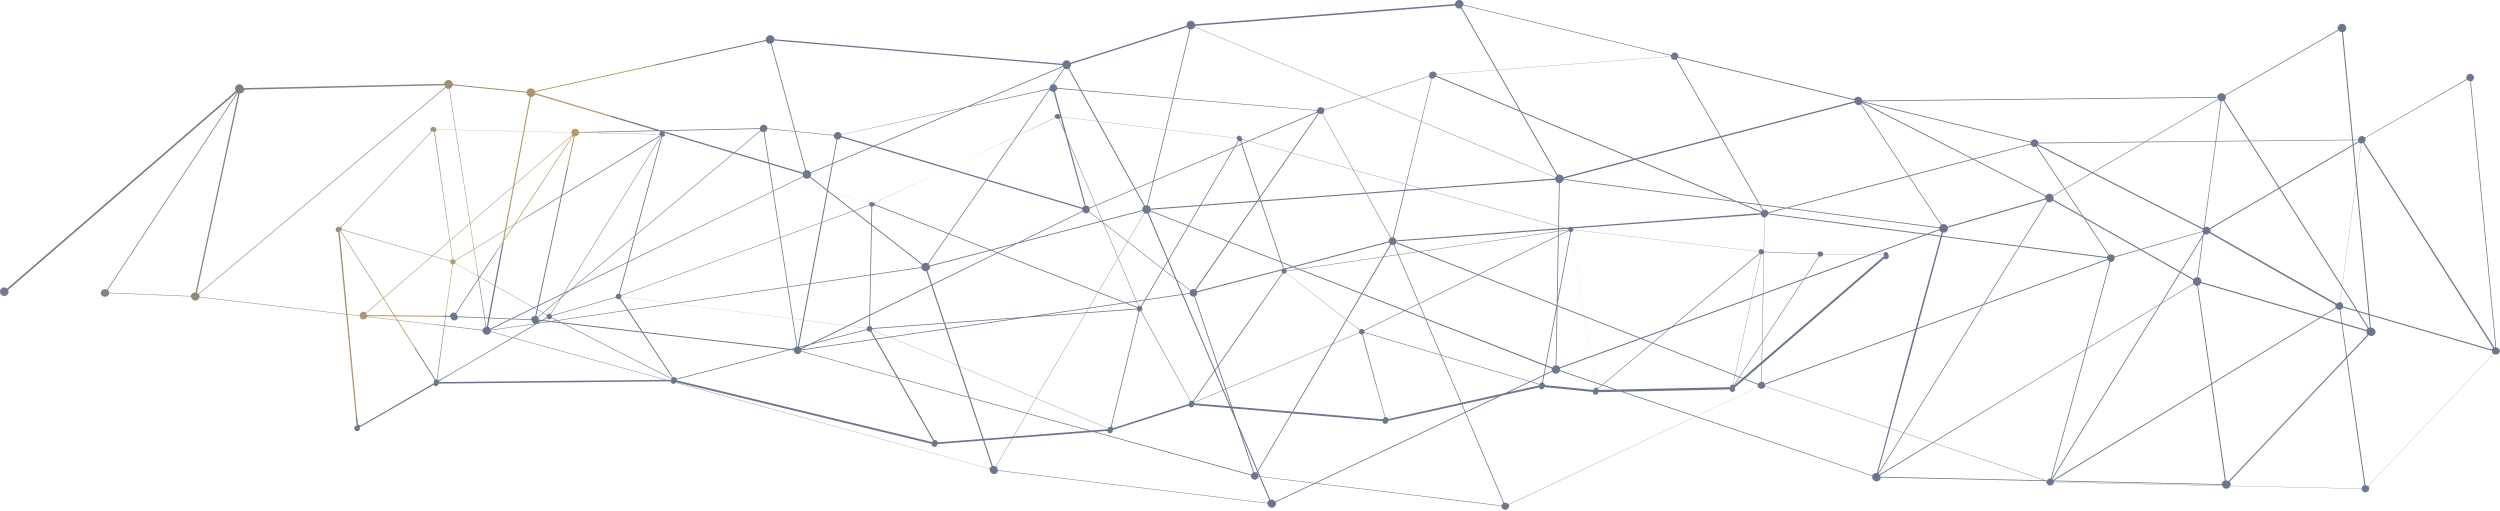 <svg height="418" viewBox="0 0 2047 418" fill="none" xmlns="http://www.w3.org/2000/svg"><path fill-rule="evenodd" clip-rule="evenodd" d="M1941.23 268.283l-.96-10.146 100.31 29.096v.622c0 .829.21 1.451.83 2.073l-102.75 108.225c-.62-.622-1.24-.829-1.87-.829l-14.9-104.401 17.68-18.628c.62.415 1.25.83 2.07.83 1.87 0 3.53-1.659 3.53-3.525-.42-1.866-1.87-3.317-3.94-3.317zm-.83 0l-.98-10.393-8.07-2.342 8.22 12.942c.11 0 .26-.052.42-.104.15-.051.31-.103.41-.103zm43.42 1.534l-43.63-12.615-10.5-111.486 3.79-28.285c.41 0 1.04-.207 1.45-.415l72.3 114.031 34.18 53.905c-.42.415-.83.829-1.04 1.244l-56.55-16.379zm-44.49-12.862l-10.13-107.609-11.38 84.902 12.83 20.196 8.68 2.511zm-6.06-139.317l-3.66 27.298-2.45-26.047 4.25-2.495c.41.622 1.03 1.037 1.86 1.244zm-4.14 30.928l-2.76-29.216-26.03 15.289-33.41 19.51 50.74 79.866 11.46-85.449zm1.86-32.794l-3.91 2.287-.31-3.282 4.02-.041c0 .414 0 .829.2 1.036zm-4.69 2.746l-.36-3.733-83.47.86 24.03 37.823 59.8-34.95zm4.49-4.197l-4.06.038-8.29-88.028c1.66-.415 2.7-1.659 2.7-3.318 0-1.866-1.66-3.524-3.53-3.524-1.86 0-3.52 1.659-3.52 3.524 0 .208.05.467.11.726.05.26.1.518.1.726l-92.39 53.283a3.625 3.625 0 00-2.9-1.451c-1.86 0-3.31 1.451-3.52 3.11l-290.64 2.902c-.2-1.658-1.65-3.11-3.52-3.11-1.35 0-2.52.903-3.18 2.034l-143.78-34.708v-.415c0-1.659-1.45-3.11-3.1-3.11-1.33 0-2.53.937-2.95 2.165L1198.38 3.939v-.414c0-1.866-1.66-3.525-3.52-3.525-1.87 0-3.32 1.451-3.52 3.317L978.383 19.904c-.207-1.66-1.657-2.903-3.314-2.903-1.865 0-3.522 1.659-3.522 3.524v.623l-95.083 30.27c-.622-1.245-1.657-2.074-3.107-2.074-1.658 0-3.108 1.244-3.315 2.903L634.095 32.136c0-1.866-1.657-3.317-3.522-3.317-1.864 0-3.521 1.658-3.521 3.524v.415l-189.131 41.88c-.414-1.451-1.657-2.28-3.314-2.28s-3.108 1.243-3.315 2.695l-60.488-6.013c0-1.866-1.658-3.524-3.522-3.524-1.864 0-3.314 1.451-3.522 3.11L199.488 72.15c-.207-1.658-1.657-3.11-3.521-3.11-1.865 0-3.522 1.659-3.522 3.525 0 .83.207 1.451.621 2.073L5.8 236.354c-.621-.622-1.45-1.036-2.278-1.036-1.865 0-3.522 1.658-3.522 3.524s1.657 3.525 3.522 3.525c1.864 0 3.314-1.452 3.521-3.11 0-.829-.207-1.452-.414-1.866L193.895 75.675s.207 0 .207.207L87.626 237.184c-.415-.208-1.036-.415-1.657-.415-1.865 0-3.315 1.451-3.522 3.11.207 1.866 1.657 3.11 3.522 3.11 1.657 0 3.107-1.244 3.521-2.903l66.91 2.695c.208 1.866 1.658 3.318 3.522 3.318 1.657 0 3.107-1.244 3.314-2.696l120.183 14.082 8.582 91.02c-1.036.207-1.865 1.036-1.865 2.28a2.3 2.3 0 002.279 2.281 2.3 2.3 0 002.279-2.281c0-.414 0-.622-.208-.829l60.489-34.831c.052.078.107.152.165.223.408.496.974.813 1.699.813 1.243 0 2.072-.829 2.279-2.073l189.951-1.866.009.003c.208 1.036 1.036 2.071 2.278 2.071.808 0 1.489-.379 1.848-.938l257.178 70.614v.622c0 1.866 1.657 3.524 3.522 3.524 1.657 0 3.107-1.243 3.314-2.695l220.622 26.746c0 1.866 1.65 3.524 3.52 3.524 1.86 0 3.52-1.658 3.52-3.524 0-.415 0-.83-.21-1.037l32.31-15.236 152.39 18.429c0 1.659 1.45 3.11 3.1 3.11 1.66 0 3.11-1.451 3.11-3.11 0-.415 0-.622-.21-1.037l152.75-72.096 144.81 48.585v.829c0 1.866 1.66 3.525 3.52 3.525 1.87 0 3.32-1.244 3.52-3.11l135.6 2.918v.482c0 1.659 1.45 3.11 3.11 3.11s2.9-1.244 3.11-2.695l137.79 2.949c.47 1.441 1.76 2.359 3.37 2.359 1.41 0 2.7-.949 3.24-2.218l107.5 2.301c.2 1.658 1.45 2.902 3.1 2.902 1.66 0 3.11-1.451 3.11-3.11 0-.829-.21-1.451-.83-2.073l102.75-108.225c.62.414 1.24.622 1.87.622 1.65 0 3.1-1.452 3.1-3.11.21-1.244-1.24-2.696-2.9-2.696l-20.71-217.902c1.45-.207 2.48-1.658 2.48-3.11 0-1.658-1.45-3.11-3.1-3.11-1.66 0-3.11 1.452-3.11 3.11 0 .415 0 .83.21 1.244l-83.28 47.893c-.62-.829-1.45-1.244-2.49-1.244-1.65 0-2.9 1.244-3.1 2.903zM553.349 313.081l256.826 70.684a4.061 4.061 0 011.864-1.866l-7.077-21.167-37.545 2.908a2.3 2.3 0 01-2.279 2.28 2.3 2.3 0 01-2.279-2.28v-.208l-209.431-50.588c-.008.029-.015.057-.024.084a1.638 1.638 0 01-.055.153zm252.556 47.578l6.963 20.825h.829c.256 0 .512.079.866.189.218.067.474.146.791.226l13.485-23.016-22.934 1.776zm23.279-1.803l-13.623 23.25a3.628 3.628 0 011.45 2.903l220.619 26.745c.21-1.037.83-1.866 1.66-2.281l-8.12-19.117-.67-.081c-.41 1.451-1.66 2.488-3.11 2.488-1.65 0-3.1-1.452-3.1-3.11v-.415l-128.984-35.503-66.122 5.121zm67.844-5.254l127.462 35.014c.42-.622.83-1.244 1.66-1.658l-13.37-39.924-5.44-12.813-29.663-2.51c-.207 1.037-1.243 1.866-2.279 1.866-.829 0-1.657-.622-2.072-1.451l-62.145 19.903v.415a2.3 2.3 0 01-2.279 2.281c-1.243 0-2.072-.83-2.279-1.866l-9.595.743zm111.262-19.3l1.06 2.501-.83-2.482-.23-.019zm.99.084l3.59 10.702 17.02 40.088 27.38-46.729-47.99-4.061zm48.72 4.123l-23.56 40.155-4.27 7.176 1.78 4.195 44.52 5.379 122.91-58.02-2.62-6.15-60.2 13.321v.208c0 .077 0 .154-.01.23-.12 1.139-1.1 2.05-2.27 2.05-1.24 0-2.27-1.036-2.27-2.28l-74.01-6.264zm139.33-7.391l2.56 6.031 26.32-12.421-28.88 6.39zm32.06-7.094l-29.22 13.778 31.48 74.035c.2-.207.41-.207.82-.207 1.25 0 2.08.622 2.7 1.451l152.76-71.951-60.75-20.384-18.47.391c-.21 1.244-1.04 2.074-2.28 2.074a2.303 2.303 0 01-2.28-2.281l-39.57-3.939c-.41 1.036-1.24 1.866-2.28 1.866-1.03 0-1.86-.83-2.07-1.659l-30.84 6.826zm99.76-3.32l59.58 20.052 50.69-23.875c-.21-.415-.21-.622-.21-1.037 0-.045.01-.099.03-.159.02-.078.05-.166.08-.254v-.002c.05-.155.1-.311.1-.414l-11.21-4.387-7.85 6.777c.21.415.42.83.42 1.244a2.303 2.303 0 01-2.28 2.281c-1.24 0-2.07-1.037-2.28-2.073l-87.07 1.847zm99.62-10.563l10.86 4.252c.41-.83 1.45-1.659 2.48-1.659l.27-14.343-13.61 11.75zm14.01-12.097l100.01-86.376c.41.415 1.04.622 1.45.622 1.24 0 2.28-1.037 2.28-2.281 0-1.244-.83-3.731-2.07-3.731-1.25 0-2.07.829-2.28 2.073l-8.5-.071 43.91-16.008 11.34 1.463-20.52 75.546-123.39 44.904c-.41-.829-1.45-1.658-2.48-1.658l.25-14.483zm88.59-89.784l44.52-16.206-128.39-16.571c-.21 1.451-1.24 2.28-2.69 2.488l-.44 28.106 43.73 1.652c.21-1.037 1.04-1.866 2.28-1.866 1.24 0 2.07.829 2.28 2.073l38.71.324zm-87.27-2.799l.5-27.283c-1.45-.207-2.49-1.244-2.69-2.488l-153.95 11.34c.15.303.24.644.24 1.002v.001l151.63 17.83c.21-1.037 1.04-1.866 2.08-1.866 1.02 0 1.91.566 2.19 1.464zm-157-19.375l150.25-11.225 4.14-.208c0-.242.07-.414.13-.557.04-.1.08-.186.08-.272l-20.2-8.432-141.3-18.189a3.773 3.773 0 01-3.1 2.695l-.64 35.275 4.89 1.343 3.07-.23c.38-.33.91-.534 1.5-.534.43 0 .83.123 1.18.334zm-11.29-1.091l.04-2.339.63-32.55c-1.45-.208-2.7-1.452-2.9-2.903l-106.61 7.874 108.84 29.918zm-111.49-30.645l93.51-6.94 15.54-1.244c0-.103.05-.259.1-.414.05-.156.11-.311.11-.415l-41.43-17.208-68.25-28.467-12.31 51.188 12.73 3.5zm-13.25-3.643l12.41-51.223-47.09-19.642-32.03 10.222v.622c0 1.036-.41 1.865-1.24 2.487l25.15 45.771 42.8 11.763zm-43.32-11.907l-24.22-44.175-.83-1.452c-.41.208-.83.208-1.24.208-.41 0-1.04-.208-1.45-.415l-22.38 32.058 50.12 13.776zm-50.83-13.971l22.26-31.863a2.861 2.861 0 01-.62-.83l-55.52 23.381 33.88 9.312zm-34.83-9.574l56.26-23.74c-.2-.207-.2-.622 0-.83l-117.381-9.952-6.108 25.297 57.619 6.95c.21-1.037 1.03-1.866 2.07-1.866 1.24 0 2.28 1.037 2.28 2.281v.414l5.26 1.446zm-67.839-9.298l6.104-25.276-74.755-6.338 10.958 19.784 2.868 5.217 54.825 6.613zm-55.838-6.735l-13.757-24.959-19.049-1.615c-.207 1.037-.829 1.866-1.864 2.28l5.618 20.79 29.052 3.504zm-30.138-3.636l-5.568-20.45h-.414a3.141 3.141 0 01-2.702-1.616l-25.892 37.068 30.044-14.194c-.208-.415-.208-.622-.208-.83a2.3 2.3 0 012.279-2.28 2.3 2.3 0 012.279 2.28l.182.022zm-35.626 15.498l26.525-37.974-67.179 14.706-75.459 31.814 60.151 17.878 4.7-2.204-4.678 2.21 31.036 9.224 24.716-35.384-51.069 23.948 51.257-24.218zm.858-.221l-25.18 36.049 77.995 23.18c.415-.829 1.036-1.451 1.865-1.658l-1.036-3.525-15.101-55.46-5.2-12.226c-.207.207-.414.207-.622.207-.828 0-1.45-.414-1.864-1.036l-30.857 14.469zm41.349 5.184l14.159 52.387h.415c1.242 0 2.071.622 2.693 1.658l4.849-2.046-22.116-51.999zm22.339 52.523l-5.072 2.144c.207.208.207.415.207.83 0 .621-.207 1.243-.415 1.658l9.806 7.631.621-.162-5.147-12.101zm5.426 12.758l-.197.052.327.254-.13-.306zm.496 1.167l-1.247-.971-68.903 17.958-15.348 7.501 81.522 31.913 16.203-27.654-12.227-28.747zm12.365 29.072l-16.073 27.434 22.034 8.625 8.83-1.284-14.791-34.775zm15.04 35.361l-7.921 1.152 8.673 3.395c.055-.055.11-.124.169-.201l.025-.033.061-.078c.146-.187.321-.391.574-.517l-1.581-3.718zm-113.697-40.256l13.146-6.409-17.721 4.618 4.575 1.791zm-5.694-2.229l-33.758-13.215 30.319-43.407 78.423 23.308v.622c0 .415 0 .829.207 1.036l-53.134 25.907-22.057 5.749zm-34.311-13.432l30.289-43.363-31.827-9.46-58.946 27.85a2.892 2.892 0 00-.086-.189l59.004-27.669-60.245-17.905-33.077 13.946-3.894 21.174 33.486 11.226a.255.255 0 00-.014.021l-.025.036-33.454-11.244-.092.501 21.147 16.446 12.813-4.667c-.207-.207-.207-.414-.207-.622v-.414l-.168-.057c.426-.602 1.229-1.187 2.033-1.187.828 0 1.45.415 1.864 1.037l.915-.433c.121.294.121.467.121.64a.65.65 0 01-.084.272l-.02.039c-.027.056-.055.111-.075.167l-.001.002a.42.42 0 00-.027.142l60.57 23.711zm-78.561-18.328l-20.472-15.922-4.608 25.056 25.08-9.134zm-26.005 9.471l4.845-25.927-2.504-1.948-21.6-7.26-19.625 9.591 5.767 37.606 33.117-12.062zm-33.706 12.277l-129.865 47.3a1.61 1.61 0 00-.088-.155 2.156 2.156 0 00-1.155-.882l7.018-25.975 118.333-57.827 5.757 37.539zm-123.9 19.585l5.653-20.925 77.265-64.676 29.718 9.963.005.002-.005-.002-29.697-9.981 3.261-2.73 28.451 8.451.798 5.203-2.8-.938 2.8.941 1.634 10.657.989 6.449-41.298 20.214-76.774 37.372zm116.105-74.472l2.546 16.603 19.075-9.336-21.621-7.267zm0-.003l21.646 7.258 5.104-2.499c-.207-.414-.207-.829-.207-1.244v-.622l-27.345-8.122.802 5.229zm22.268 7.466l21.485 7.204-11.41-8.874a3.428 3.428 0 01-2.485 1.037c-1.243 0-2.279-.622-2.901-1.659l-4.689 2.292zm23.62 7.919l.66.221 3.849-20.597-17.225 7.263c.207.414.207.622.207 1.036 0 .622-.207 1.244-.621 1.866l13.13 10.211zm-79.563-26.7l3.245-2.715-56.449-16.767c.275.377.439.839.439 1.333v.415l52.765 17.734zm-55.893-20.281l-1.984-.589-58.794 1.234 59.348 1.28c.156-.934.662-1.634 1.43-1.925zm-73.305.375c.108-1.575 1.509-2.914 3.101-2.914 1.657 0 2.9 1.244 3.107 2.695l63.157-1.326-99.117-29.442c-.621 1.244-1.864 2.074-3.314 2.074h-.207l-5.227 28.083 38.5.83zm-39.391-.849l5.289-28.272c-1.243-.414-2.486-1.658-2.693-3.317l-60.489-6.012c-.207 1.244-1.242 2.28-2.485 2.695l5.191 33.716 55.187 1.19zm-55.63-1.199l-5.163-33.5h-.207a3.43 3.43 0 01-2.486-1.036L162.822 240.915c.414.622.622 1.244.622 2.074l119.933 14.052-6.291-66.728a2.3 2.3 0 01-2.279-2.28v-.001a2.3 2.3 0 012.279-2.28c.621 0 1.035.207 1.45.415l74.575-78.578c-.415-.414-.622-.829-.622-1.451a2.3 2.3 0 012.279-2.281c1.243 0 2.279.83 2.279 2.074l15.812.341zm224.198 21.972l-76.539 64.044 8.88-32.867 12.843-47.478h.415c.828 0 1.657-.622 2.071-1.244l52.33 17.545zm79.676 26.754l.52.405.041-.217-.561-.188zM1197.97 4.354l170.23 41.3c-.03.15-.04.302-.04.456l-142.13 11.06-29.31-51.157a3.262 3.262 0 001.25-1.66zm-1.66 2.488l28.87 50.395-48.84 3.8c-.21-1.45-1.45-2.487-3.11-2.487s-3.11 1.45-3.11 3.11v.622l-53.84 17.182-137.897-57.487c0-.104.052-.26.104-.415.052-.155.103-.31.103-.415l212.95-16.586c.21 1.244 1.66 2.488 3.32 2.488.21 0 .46-.052.72-.104.26-.051.52-.103.73-.103zM978.176 22.184l137.654 57.423-31.47 10.042c-.41-1.037-1.66-1.866-2.9-1.866-1.45 0-2.9 1.037-3.11 2.488L961.094 80.215l13.56-56.165h.415c1.243 0 2.486-.83 3.107-1.866zm-4.143 1.866l-13.552 56.112-75.232-6.452-9.821-17.731a3.627 3.627 0 001.45-2.903v-.622l95.083-30.27c.415.83 1.036 1.451 2.072 1.866zm-99.226 32.343l9.5 17.237-18.7-1.604c0-1.559-1.281-2.934-2.81-3.094l8.902-12.746c.415.207 1.036.415 1.658.415.414 0 1.035 0 1.45-.208zm-3.522-.622l-9.203 13.176c-1.476.218-2.69 1.561-2.69 3.079v.415l-65.11 14.41 76.174-32.116c.208.414.415.622.829 1.036zm-1.036-1.658L790.74 87.635l-101.834 22.539c-.415-1.244-1.658-2.073-2.901-2.073-1.45 0-2.693 1.037-3.107 2.488l-31.567-3.123-19.515-71.805c1.036-.415 1.865-1.452 2.072-2.489l235.947 20.111c.128.128.177.257.245.434.041.11.09.237.169.396zM631.195 35.868l19.439 71.529-22.217-2.199c0-1.658-1.45-3.109-3.107-3.109-1.658 0-2.901 1.244-3.108 2.902l-81.504 1.711-102.362-30.405V75.26l188.923-41.673c.414 1.451 1.657 2.28 3.314 2.28h.622zm-202.742 71.796l-55.121-1.188 11.698 75.962 35.105-30.307 8.318-44.467zm.892.019l-8.093 43.484 47.243-40.785c-.414-.622-.622-1.244-.622-1.866v-.002l-38.528-.831zm46.505 1.003l64.527 1.391s0 .208.207.622l-80.29 48.948 10.272-48.021h.415c1.657 0 2.9-1.244 3.107-2.903l1.762-.037zm-16.432 51.495l10.32-48.555c-.104 0-.156-.052-.207-.104-.052-.052-.104-.104-.207-.104l-47.174 71.483 37.268-22.72zm-38.419 23.422l47.91-72.599-.207-.208-47.581 41.078-6.645 35.706 6.523-3.977zm-7.62 4.646l-25.094 15.298-1.945-12.598-1.23-7.987 34.893-30.123-6.624 35.41zm-25.49 15.539l-3.159-20.498-16.137 13.931 2.126 15.069c.828 0 1.45.207 1.864.829l15.306-9.331zm-19.37-7.096l16.13-13.926-11.76-76.3-15.221-.328c-.207.829-.829 1.659-1.657 1.866l12.508 88.688zm-75.483 150.983l-8.491-90.058 9.966 1.167c.195 1.499 1.55 2.74 3.083 2.74a3.128 3.128 0 002.936-2.034l24.537 2.875 30.944 48.821a1.802 1.802 0 00-.214.164c-.456.406-.615.95-.615 1.494v.076c.001.365.013.559.207.754l-60.488 35.038c-.415-.622-1.036-1.037-1.865-1.037zm31.731-85.784l-1.812-2.859-22.254-.203a3.18 3.18 0 01-.043.237l24.109 2.825zm-2.338-3.69l-8.655-13.654-13.902 12.001c.056.166.111.318.163.458v.002c.141.385.252.688.252.991l22.142.202zm-8.898-14.038l-34.788-54.886c-.207.207-.415.207-.622.207l6.382 67.689 9.984 1.17c.041-1.629 1.473-3.039 3.107-3.039.828 0 1.45.207 2.071.829l13.866-11.97zm10.168 14.876l1.876 2.946 38.017 4.455.943-7.029-40.836-.372zm-.528-.831l41.475.379 5.658-42.15c-.776-.195-1.553-.936-1.647-1.882a1.738 1.738 0 01-.01-.192v-.414l-14.554-4.21-39.867 34.418 8.945 14.051zm-9.189-14.434l39.596-34.184-56.606-16.374-17.193-4.976c0 .207-.415.622-.622.829l34.825 54.705zm49.552 23.098l-37.657-4.412 30.755 48.311c.207 0 .363-.052.518-.104l.058-.019c.137-.045.279-.084.46-.084l5.866-43.692zm-5.452 43.899l5.887-43.848 31.072 3.64c0 1.866 1.657 3.525 3.521 3.525 1.45 0 2.693-.829 3.315-2.281l17.263 4.74-39.307 23.028-20.508 11.818-1.243-.622zm61.526-34.498l18.803-11.016-36.534 5.306v.83l17.731 4.88zm21.363-12.516l1.802-1.056-1.208-.14a3.653 3.653 0 01-.594 1.196zm2.915-1.708l3.894-2.281c-.208-.207-.208-.414-.208-.829 0-.207 0-.622.208-.829l-3.076-1.739-4.175 3.494c.415.622.622 1.244.622 1.866l2.735.318zm.395-5.917l-4.126-2.332-1.076 5.029c.414 0 .829.207 1.243.622l3.959-3.319zm-4.856-2.745l-1.9-1.073-17.597 8.599 14.801.611c.207-1.451 1.45-2.695 3.107-2.695h.415l1.174-5.442zm-2.619-1.48l-31.024-17.535-4.786 25.76 17.436.719 18.374-8.944zm-31.957-18.062l-11.885-6.718-.843 1.278 4.871 31.561 2.948.122 4.909-26.243zm-12.386-7.001l-.639-.361.167 1.077.472-.716zm-1.118-.632l-18.762-10.605c-.414.622-1.036 1.037-1.864 1.037l-5.632 41.947 3.353.03c.207-1.451 1.45-2.695 3.107-2.695.622 0 1.036.207 1.45.415l18.639-28.243-.291-1.886zm-26.368 33.203l-.95 7.076 31.221 3.658c.207-1.244 1.243-2.074 2.486-2.488l-1.097-7.113-21.568-.89c-.207 1.451-1.45 2.695-3.107 2.695-1.658 0-2.9-1.244-3.108-2.902l-3.877-.036zm-5.445 52.6l60.399-35.25 124.785 34.262-184.976 1.817c0-.243-.072-.414-.13-.557a.735.735 0 01-.078-.272zm186.315-.999l3.852-.038c.207-.207.207-.414.207-.622l-89.65-45.62-10.137-1.18-10.061 1.462-19.658 11.473 125.447 34.525zm-104.791-46.581l2.762-1.612 4.612.537-7.374 1.075zm3.88-2.264l6.481.753 4.102-.598-3.804-1.936c-.414.622-1.035 1.037-1.864 1.037-.829 0-1.45-.415-1.864-1.037l-3.051 1.781zm11.265.502l2.055 1.045-5.141-.597 3.086-.448zm349.242 96.602l24.267-1.879 10.957-18.701-46.373-12.765 11.149 33.345zm-.943.073l-11.272-33.711-57.369-15.792 29.072 50.685c.207-.208.414-.208.828-.208 1.036 0 1.865.83 2.072 1.866l36.669-2.84zm-68.993-50.116l57.519 15.801-8.534-25.526-55.664-23.253-11.295 1.643 17.974 31.335zm-18.303-31.909l10.519-1.53-13.545-5.658c-.207.414-.414.621-.621.829l3.647 6.359zm68.412 22.654l62.452 26.088-7.11 12.134-46.867-12.874-8.475-25.348zm62.716 26.198l-7.091 12.102 51.757 14.218 14.04-1.088c0-.084.034-.168.074-.252l.029-.059c.052-.104.104-.207.104-.311l-58.913-24.61zm42.95 26.452l-50.331-13.854-10.896 18.596 61.227-4.742zm148.828 56.639l-7.97-18.793 43.62 5.275-31.71 14.969c-.62-1.036-1.66-1.658-2.9-1.658-.41 0-.62 0-1.04.207zm189.46 4.644l-151.88-18.349 121.96-57.515 31.37 73.791c-.82.415-1.24 1.244-1.45 2.073zm30.87-98.371l-24.78 5.525 17.57-8.284 7.21 2.138v.621zm-8.26-3.071l-19.73 9.312-35.71 7.962-16.39-38.572 71.83 21.298zm-72.54-21.508l-62.55-18.545c-.21.622-.62 1.037-1.24 1.244l14.29 52.869 4.14 14.927h.42c1.03 0 1.86.83 2.07 1.659l59.41-13.246-16.54-38.908zm.48-.334l72.68 21.549 11.06-5.222 1.35-7.223-97.46-38.18 12.37 29.076zm-.72-.211l-62.1-18.414v-.415c0-.207 0-.622-.21-.829l33.02-16.117 16.9 6.618 12.39 29.157zm-28.31-36.253l15.47 6.043-4.78-11.256-10.69 5.213zm11.2-5.465l5.02 11.799 98.08 38.316 1.68-8.981 7.36-39.379-64.23-25.135-47.91 23.38zm48.82-23.827l63.46 24.858.1-.565.99-55.796-64.55 31.503zm65.21-31.823l-.95 52.359 10.34-55.3a2.127 2.127 0 01-1.24-1.037l-8.15 3.978zm-12.63 114.799l-9.84 4.642 6.8 2.015c.41-.829 1.03-1.451 2.07-1.451l.97-5.206zm-.35 5.413l1.07-5.753 6.68-3.148c.62 1.037 1.66 1.659 2.9 1.659 1.45 0 2.69-.83 3.11-2.074l28.71 9.632.62 4.038a1.79 1.79 0 00-.3.097c-.68.269-1.18.836-1.36 1.561l-39.57-3.939c-.41-1.036-1.03-1.866-1.86-2.073zm42.35-.455l-3.14-20.329-25.25 9.188c.21.207.21.622.21.829v.829l28.18 9.483zm-3.27-21.188l-4.97-32.155-22.17-8.678-.88 48.392c1.25.207 2.28.829 2.7 1.658l25.32-9.217zm-5.09-32.971l-10.58-68.539h-.42l-11.02 59.063-.02.843 22.04 8.633zm-22.72-5.72l-8.62 46.125 5.1 1.991c.41-1.037 1.45-1.659 2.69-1.866l.83-46.25zm-8.79 47.043l-1.24 6.645 6.1-2.877c-.21-.207-.21-.622-.21-1.037 0-.103.05-.259.1-.414.05-.156.11-.311.11-.415l-4.86-1.902zm40.61 17.437l-.59-3.819 5.54 1.858-3.09 2.583c-.05-.051-.1-.1-.16-.145-.41-.318-.95-.477-1.49-.477h-.21zm5.56-2.478l40.5-33.928-8.87-3.472-41.04 14.937 3.14 20.352 6.27 2.111zm-9.54-23.322l-4.96-32.131 44.92 17.58-39.96 14.551zm-5.09-32.947l46.04 18.037 25.17-9.165 71.89-60.216c-.03-.052-.06-.103-.08-.155-.18-.363-.34-.726-.34-1.089l-151.63-17.83a2.257 2.257 0 01-1.66 1.659l10.61 68.759zm69.28 10.491l-22.03 8.019 8.49 3.326 13.54-11.345zm-58.14 49.293l3.38-2.828 10.08 3.381-13.05.276c0-.128-.08-.256-.18-.433-.07-.11-.15-.238-.23-.396zm15.45.51l92.48-1.961c.2-1.244 1.03-2.073 2.28-2.073h.2l1.56-7.317-67.45-26.396-40.52 33.892 11.45 3.855zm29.67-38.252l66.99 26.244 13.3-62.296-31.28 11.402-34.58 12.587-14.43 12.063zm16.37-13.684l64.13-23.348 7.58-35.525c-.21 0-.62-.207-.83-.414l-70.88 59.287zm163.15 122.346l-144.23-48.544 50.72-23.937c.62.829 1.45 1.451 2.69 1.451s2.28-.829 2.9-1.866l101.42 34.049-9.77 36.774h-.62c-1.45 0-2.7.829-3.11 2.073zm4.56-2.073l9.9-36.452 10.8 3.625-20.5 33.035s-.2-.001-.2-.208zm9.98-36.734l10.88 3.65 64.58-104.076-53.48 19.465-2.55 9.47-19.43 71.491zm76.33-100.741l-64.89 104.577 23.23 7.794 86.06-52.229 39.56-24.107 19.39-71.596c-.62-.207-1.24-.829-1.65-1.451l-101.7 37.012zm-85.69 138.097l20.64-33.262 23.05 7.741-43.07 26.143-.62-.622zm1.03 1.244l43.44-26.503 91.26 30.636-134.28-2.889c-.11-.207-.16-.415-.21-.622-.05-.207-.1-.415-.21-.622zm135.8 4.157l1.01.022c.63-.913 1.59-1.608 2.73-1.608h.41l28.5-105.241-107.96 65.766-16.71 10.195 92.02 30.866zm6.64 1.317c0-.193-.05-.387-.09-.559l137.72 2.964c.02.187.06.368.1.542l-137.73-2.947zm251.9 5.39l-107.42-2.298c.13-.351.2-.722.2-1.102 0-.829-.42-1.659-.83-2.281l95.66-100.793 14.67 103.779c-1.25.207-2.08 1.451-2.28 2.695zm4.85-125.931l-16.81 17.706-3.76-26.338 19.74 5.729v.622c0 .83.41 1.659.83 2.281zm-17.4 18.327l-3.83-27.153-17.22-4.998-88.81 54.199 11.25 78.839c.83 0 1.45.207 2.07.829l96.54-101.716zm-12.85-30.767l8.87 2.562-1.5-10.564h-.2c-1.04 0-1.87-.415-2.49-1.244l-11.78 7.188 7.1 2.058zm8-8.002l1.53 10.756 19.89 5.747c.21-.622.62-1.037 1.03-1.452l-8.57-13.49-11.81-3.427c-.21.829-1.04 1.658-2.07 1.866zm1.36-18.15l11.82 18.608-10.9-3.154v-.622c0-1.451-1.04-2.695-2.49-3.11l1.57-11.722zm-51.42-80.938l51.27 80.705-1.63 12.163c-1.03 0-2.07.622-2.48 1.244l-103.58-58.674c.21-.415.21-.83.21-1.244 0-.415 0-.83-.21-1.244l56.42-32.95zm-24.72-38.903l24.29 38.222-17.46 10.203-39.15 22.806c-.62-.83-1.45-1.244-2.49-1.244-.53 0-1.06.162-1.53.431l9.41-70.141 26.93-.277zm-27.46.282l-9.48 70.562c-.21.179-.4.38-.56.594l-90.07-45.831 42.35-24.73 57.76-.595zm-58.69.604l-41.91 24.472-44.71-22.753c0-.103.05-.258.1-.413v-.002c.05-.155.11-.311.11-.414l86.41-.89zm-86.41.268l87.37-.83 59.79-34.914c-.21-.414-.21-.622 0-1.036l-290.64 2.902v.07l137.47 33.186c.41-1.244 1.45-2.073 2.9-2.073 1.66 0 2.9 1.036 3.11 2.695zm145.16-1.379l-56.86.54 59.07-34.49c.62.83 1.45 1.244 2.07 1.451l-2.69 20.733-1.59 11.766zm27.1-.258l-26.56.252 4.36-32.493c.62 0 1.04-.207 1.45-.414l20.75 32.655zm-19.92-32.863l20.87 32.854 83.75-.796-8.3-88.036c-1.03 0-2.07-.622-2.69-1.452l-92.6 53.284c0 .207.06.466.11.725v.003c.05.258.1.516.1.723 0 1.037-.41 2.073-1.24 2.695zm-130.56 71.972l21.77-12.713-44.18-22.479-.62.622 23.03 34.57zm22.26-12.463l-22 12.849 15.2 22.831 46.65 26.413 50.55-14.537v-.415c0-.415 0-.622.21-1.037l-90.61-46.104zm-45.91-21.899l23.1 34.682-9.34 5.456c-.62-.829-1.66-1.451-2.69-1.451-1.25 0-2.28.622-2.9 1.659l-58.63-29.872 46.11-12.133c.42 1.244 1.66 2.073 2.9 2.073.62 0 1.04-.207 1.45-.414zm-128.97-29.524l77.63 39.551 46.99-12.308v-.829l-137.39-33.144-.03.051c-.02.016-.03.03-.04.045l12.84 6.634zm24.87 53.367l51.75-13.552-90.08-45.827c-.21.414-.42.622-.63.829l38.96 58.55zm52.63-13.104l-52.21 13.735 26.29 39.507c.13-.043.25-.086.37-.128.43-.157.8-.286 1.29-.286 1.45 0 2.9.829 3.31 2.073l79.96-23.014c0-.207 0-.414-.2-.622 0-.414 0-.829.2-1.244l-59.01-30.021zm-92-45.031l38.79 58.289-10.5 2.748-89.42 23.355-21.41-2.756-31.47-54.798 109.24-28.497c.21 1.037 1.46 2.073 3.11 2.073.49 0 .86-.13 1.29-.287.12-.04.24-.084.37-.127zm22.49 63.318l-81.84 21.302 123.77 15.934c.21-.83.63-1.452 1.25-1.866l-26.46-39.767-16.72 4.397zm-104.62 19.018l19.34 2.49-12.91 3.371c-.41-1.244-1.65-2.073-2.9-2.073-.41 0-.82 0-1.24.207l-2.29-3.995zm-32.51-55.332l31.31 54.529-17.97-2.313-82.11-34.277 68.77-17.939zm31.71 55.229l-16.13-2.075 17.77 7.417c.21-.415.41-.829.83-1.036l-2.47-4.306zm-101.78-36.951l80.35 33.545-138.84-17.873v-.415l58.49-15.257zm69.49-19.273l-69.88 18.229-93.1-38.868-19.27-33.628 142.02-11.052c0 1.659 1.24 2.696 2.9 2.696.41 0 .83 0 1.24-.208l34.18 59.503 1.91 3.328zm-71.18 18.568l-91.14-38.049 29.16 50.901c.21 0 .47-.051.73-.103s.52-.104.72-.104c1.66 0 2.9 1.037 3.32 2.281l57.21-14.926zm-161.08-68.13l68.11 28.435-18.95-33.074-48.95 3.81c0 .103-.06.258-.11.413v.002c-.05.155-.1.31-.1.414zm98.69 81.812l-29.92-52.219-69.39-28.97c-.42 1.036-1.45 1.658-2.7 1.658h-.41l-8.42 34.997 109.8 45.778c.21-.622.62-1.037 1.04-1.244zm-157.98-64.187l46.71 19.475 8.44-34.82c-.83-.207-1.45-.828-1.87-1.658L1116.84 79.7zm34.69 71.406l12 3.303-13.03.968 1.03-4.271zm-.52-.142l-42.56-11.708 10.16 18.487 31.32-2.324 1.08-4.455zm-43.09-11.853l-50.44-13.874-25.68 36.786.71 2.109 85.64-6.355-10.23-18.666zm-75.12 25.877l85.83-6.34 19.8 36.117c-.83.622-1.25 1.452-1.25 2.488v.415l-78.46 20.409-9.36-3.657-16.56-49.432zm16.85 50.312l1.57 4.662h.25l6.07-1.576-7.89-3.086zm3.38 5.142c.33.283.57.684.67 1.179l8.82-1.285-3.63-1.42-5.86 1.526zm10.93-.316l-3.88-1.519 77.31-20.11c.21.622.62 1.037 1.04 1.451l-5.98 10.201-68.49 9.977zm69.43-10.113l11.14-1.624-3.41-8.026c-.21.207-.41.207-.83.207-.41 0-.83 0-1.24-.207l-5.66 9.65zm11.73-1.709l15.63-2.277-17.77-6.908c-.2.415-.62 1.037-1.24 1.244l3.38 7.941zm17.28-2.518l113.34-16.51.02-1.347-11.18.824-121.18 8.915c0 .104-.05.207-.1.311-.06.104-.11.207-.11.311l11.19 4.354 8.02 3.142zm113.99-16.605l7.87-1.147v-.415l-.9-.249-6.95.511-.02 1.3zm4.1-2.6l-4.03-1.11-.03 1.413 4.06-.303zm-4.68-1.288l-109.63-30.157-15.91 1.175-9.15 38.04c1.04.414 1.86 1.451 2.07 2.488l132.59-9.906.03-1.64zm-244.29-24.113l-14.45-43.146 5.62-2.368 34.08 9.375-25.25 36.139zm-9.78-45.776l-4.29-1.179c-.21.622-.62 1.036-1.24 1.244l.66 1.987 4.87-2.052zm127.96 40.949l-30.61 2.261 19.75 35.944c.42-.207.83-.207 1.24-.207h.42l9.2-37.998zm-118.36 6.339l.5 1.49-1.63.121 1.13-1.611zm-.29-.843l-1.76 2.522-45.791 3.399 27.681-47.258 5.28-2.223 14.59 43.56zm-14.78-44.137l-.68-2.036h-.42c-.41 0-.83 0-1.03-.207l-2.45 4.174 4.58-1.931zm-33.297 50.956l-9.437 16.109 32.594 12.744 22.52-32.227-45.677 3.374zm-9.78 16.695l-16.314 27.849 6.685 15.745 11.213 8.725c.621-.622 1.45-1.036 2.278-1.036.415 0 1.036.207 1.45.414l27.225-38.959-32.537-12.738zm-16.845 28.756l-.63 1.075-3.081 5.26 9.558 7.438-5.847-13.773zm-3.942 6.731l10.154 7.901 5.157 12.148-29.573 4.3 14.262-24.349zm-14.66 25.029l30.22-4.394.899 2.117-33.448 8.703c-.207-.414-.414-.829-.828-1.036l3.157-5.39zm-2.329 6.841c0 .829-.414 1.451-1.035 1.866l16.572 30.063 24.03 43.746c.207-.208.414-.208.828-.208.415 0 .622 0 1.036.208l17.411-24.979-25.384-59.789-33.458 8.678v.415zm34.284-9.307l25.128 59.186 2.069-2.969-19.014-56.765h-.622c-.861 0-1.649-.292-2.234-.834l-5.327 1.382zm10.52-2.729c-.283.89-.941 1.664-1.716 1.974l8.908 26.538 9.973 29.734 52.584-75.443c-.02-.026-.05-.052-.07-.078a2.547 2.547 0 01-.55-.752v-.414c0-.303.06-.606.17-.888l-69.15 17.986v.415c0 .299-.048.599-.136.887l69.116-17.986-29.21 7.672-39.919 10.355zM975 242.004a3.116 3.116 0 01-.845-1.42l-5.326.774.861 2.028 5.31-1.382zm75.53-21.804c0 .004-.01.008-.02.011l-70.347 18.3c-.208-.415-.415-.83-.829-1.244l25.276-36.283 1.82-2.609 42.43 16.612 1.73 5.182-.06.031zm-1.97-6.092l-16.44-49.072-2.55.189-22.74 32.57 32.87 12.851 8.86 3.462zm-38.26-93.227l-27.537 46.942-40.632 3.016c-.207-1.244-1.035-2.281-2.278-2.696l1.864-7.671 2.878-11.921 65.705-27.67zm.51-.868l-66.054 27.871 10.063-41.677 57.871 6.98c0 .829.41 1.451 1.03 1.866l-2.91 4.96zm-56.602-13.879l-10.156 42.047-14.428 6.088-30.091-54.73 54.675 6.595zm-55.687-6.717l30.398 55.149-31.596 13.332-23.189-54.523-4.722-17.47 29.109 3.512zm-30.194-3.642l-.027-.003c0 .622-.414 1.244-1.036 1.45l4.049 9.52-2.986-10.967zm29.219 72.646l31.637-13.376 7.562 13.72a3.63 3.63 0 00-1.45 2.903v.414l-32.58 8.492-5.169-12.153zm5.448 12.81l.377.885 19.945 15.521 13.637-23.274a3.223 3.223 0 01-1.243-1.659l-32.716 8.527zm.743 1.746l11.847 27.856 7.5-12.801-19.347-15.055zm11.985 28.181l14.941 35.128 6.636-.965 14.591-24.873-28.58-22.24-7.588 12.95zm36.4 8.895l-28.58-22.241 13.618-23.242c.414.208.828.415 1.45.415.414 0 .621 0 1.036-.207l16.389 38.605-3.913 6.67zm4.445-7.577l16.041-27.343-30.684-12.014a4.823 4.823 0 01-1.45 1.451l16.093 37.906zm16.385-27.928l9.285-15.827-39.898 2.947c0 .103-.052.259-.104.414-.052.156-.104.311-.104.415l30.821 12.051zM936.9 246.001l-5.988.87 1.605 3.775c.207-.208.415-.208.622-.208.414 0 .828 0 1.036.208l2.725-4.645zm-45.192-72.384l9.459 7.36-65 16.941 50.57-24.716c.621.829 1.45 1.451 2.693 1.451.828 0 1.657-.414 2.278-1.036zM776.987 191.78l33.066 12.944-48.973 12.763c-.207-.622-.622-1.036-1.036-1.451l16.943-24.256zm-.553-.217l-16.804 24.058c-.415-.207-1.036-.414-1.658-.414a3.427 3.427 0 00-2.485 1.036l-41.59-32.343.281-14.734c.052 0 .103-.003.153-.007.752-.071 1.323-.654 1.711-1.237h.001l60.391 23.641zm-62.555-6.733l41.193 32.035c-.414.415-.621 1.037-.621 1.866l-41.334 6.028.762-39.929zm-.774 40.529l-.614 32.183 49.845-24.303-3.742-11.19h-.829c-1.657 0-2.9-1.244-3.314-2.696l-41.346 6.006zm-.63 33.012l-.161 8.446c.828.208 1.657.829 1.864 1.866l58.565-4.315-10.188-30.473-50.08 24.476zm61.212 5.928l-10.301-30.81 53.435-26.116 81.985 32.095-7.333 12.516-50.71 7.373-67.076 4.942zm75.748-5.581l39.811-2.933 1.829-3.121-41.64 6.054zm40.154-2.958l41.271-3.041c0-.066 0-.111.007-.155.014-.094.059-.184.2-.467l-9.775-3.827-29.858 4.341-1.845 3.149zm30.544-7.943l-28.301 4.115 7.242-12.359 21.059 8.244zm-104.108-40.755l-4.853-1.9-49.678 12.947v.415c0 1.451-.829 2.488-2.072 3.11l3.745 11.2 52.858-25.772zm-152.307-65.871l17.576-7.411 3.676-19.666c-1.243-.415-2.279-1.452-2.279-3.11l-31.239-3.091 8.537 31.412h.622c1.45 0 2.485.829 3.107 1.866zm50.304-21.21l-31.949 13.471 3.518-19.131h.207c1.243 0 2.486-.829 2.9-1.866l25.324 7.526zm-25.116-8.563l26.644 7.919 72.946-30.755-99.59 21.8v1.036zm-62.975-3.317l3.843 25.06 27.729 8.237c.207-.829 1.036-1.451 1.865-1.866l-8.612-31.688-22.546-2.231c-.207 1.244-1.036 2.281-2.279 2.488zm-24.115 16.756l27.307 8.111-3.813-24.867h-.208c-1.035 0-1.657-.207-2.278-.829l-21.008 17.585zm-59.162-17.574l58.638 17.418 21.325-17.844c-.415-.207-.415-.829-.415-1.244l-79.548 1.67zm-23.319 86.616l-5.513 20.518-45.401 22.101 50.914-42.619zm.216-.801l-37.177 31.107-15.712 13.169-4.445 2.164 79.196-127.802h.207l-21.544 79.407-.525 1.955zm-57.965 47.458l-1.383 2.231 4.452-3.731-3.069 1.5zm-2.167 3.497l-8.325 13.435c.207.207.414.414.621.829l52.41-15.135v-.415a2.3 2.3 0 012.279-2.28h.414l6.815-25.365-47.215 23.072-6.999 5.859zm81.787-132.732l-79.654 128.54-20.556 10.007 19.137-89.467 80.658-49.08c0-.128.079-.098.189-.056a.642.642 0 00.226.056zm-81.948 49.612l-7.542 35.49-11.627 53.886-2.974 1.448-31.279-17.679 6.84-36.82 8.8-13.335 37.782-22.99zm-38.932 23.69l-4.241 2.58-1.736 1.056-1.079 5.8-.325 1.748 7.381-11.184zm-7.074 4.303l-1.675 8.954-18.958 28.728-.849-.481-3.406-22.065 24.888-15.136zm-25.283 15.377l3.321 21.554-18.5-10.457h.001c.206-.208.206-.622.206-.829 0-.415 0-.622-.207-1.037l15.179-9.231zm5.151 22.588l18.185-27.556-6.401 34.216-11.784-6.66zm44.713 25.272l1.654.935.42-1.949-2.074 1.014zm2.384 1.348l4.295 2.428 14.726-12.342 1.683-2.716-20.104 9.824-.6 2.806zm4.718 2.666l3.052 1.725c.414-.622 1.035-1.036 1.864-1.036.414 0 .829 0 1.036.207l7.567-12.212-13.519 11.316zm-9.585 5.969l-16.548-.683-16.925 8.271v.415l35.743-5.213c-1.227-.341-2.099-1.425-2.27-2.79zm-33.888 6.966l15.841-7.711-16.416-.677-1.289 6.937c.829.207 1.45.829 1.864 1.451zm-2.9-1.659l1.267-6.773-2.744-.113 1.063 6.886h.414zm-6.796-38.51l4.779 31.005-22.098-.912c0-1.037-.414-1.866-1.035-2.281l18.354-27.812zm321.505-44.586l-14.649-11.392-25.526 9.297-9.283 49.687 48.685-7.099.773-40.493zm.017-.931l.269-14.053a3.222 3.222 0 01-1.658-1.244l-12.45 4.535 13.839 10.762zm-.802 42.023l-.618 32.397-18.062 8.806-35.622-4.575 5.52-29.543 48.782-7.085zm-55.148 36.52l5.477-29.306-17.395 2.527 3.95 25.756 7.968 1.023zm-8.602-1.105l-3.924-25.586-91.596 13.304 15.955 2.064 79.565 10.218zm-97.35-12.519l-43.118-5.578c.415-.207.415-.414.415-.622l129.925-47.322 6.121 39.91-93.343 13.612zm87.811-53.736l6.14 40.035 17.587-2.565 9.247-49.48-32.974 12.01zm55.976 72.219l14.448 1.855c.052-.103.107-.207.165-.309.411-.714 1-1.349 1.906-1.349l.16-8.349-16.679 8.152zm-46.417-5.833l-95.919-12.358-38.168 5.544 11.564 17.434 121.449 14.109 2.707-.706c.444-.646 1.147-1.169 1.851-1.31l-3.484-22.713zm.634.082l3.471 22.631h.414l4.039-21.61-7.924-1.021zm8.77 1.13l35.407 4.562-24.962 12.171-5.938 2.875-8.352 2.179a3.614 3.614 0 00-.211-.079l4.056-21.708zm8.455 18.578l43.213-11.272s0-.208.207-.622l-15.102-1.946-28.318 13.84zm-21.13 5.512l-118.676-13.814 13.982 21.08 10.151 15.342c.207 0 .362-.052.518-.104.155-.051.31-.103.517-.103.829 0 1.657.621 2.072 1.45v.001l91.436-23.852zm-131.107-32.555l-6.317-9.523c.414-.208.621-.622.829-1.244l42.114 5.426-36.626 5.341zm-6.938-8.901l6.018 9.035-57.144 8.334-4.391-2.234c0-.098.045-.24.093-.386a.332.332 0 00.01-.029c.052-.156.104-.311.104-.415 0-.103-.052-.155-.104-.207-.052-.052-.103-.104-.103-.207l52.409-15.135c.415.829 1.243 1.451 2.072 1.451.207 0 .362-.052.518-.104l.058-.019c.137-.045.278-.084.46-.084zm-50.444 17.716l2.584 1.315 65.614 7.623-11.444-17.181-56.754 8.243zm68.776 9.805l-64.191-7.471 88.532 45.051c.128 0 .177-.08.245-.189a1.11 1.11 0 01.169-.226l-24.755-37.165zm188.613-3.057l58.566-4.315 1.348 4.031-46.196 6.717-13.925-5.811c0-.065.02-.129.048-.194.017-.039.036-.078.056-.117l.038-.077a.573.573 0 00.065-.234zm14.823 6.894l45.289-6.585 9.902 29.616-55.191-23.031zm56.315 23.5l62.671 26.151 40.662-69.399-48.306 3.559-65.13 9.47 10.103 30.219zm46.355-39.05l-56.657 8.238-1.326-3.966 57.983-4.272zm57.321-4.223l-40.741 69.534 58.994 24.618c.207-.829 1.036-1.244 1.864-1.244h.207L932.31 255c-.621-.208-1.243-1.037-1.243-1.659l-41.868 3.085zm74.73-26.61l4.651 10.956 5.575-.81v-.207c0-.622.207-1.244.414-1.659l-10.64-8.28zm13.541 98.785l17.085-24.489 6.515 15.335-23.186 9.776a1.06 1.06 0 01-.207-.311c-.052-.103-.104-.207-.207-.311zm24.37-9.482l-6.715-15.823 2.028-2.907 6.077 18.144-1.39.586zm2.03-.856l-6.229-18.574 30.169-43.238 22.58-32.551c.41.208.62.208 1.03.208.62 0 1.25-.208 1.66-.622l49.11 38.303-11.65 19.888-46.78 19.764-39.89 16.822zm87.74-37.038l11.14-18.997 10.4 8.114c-.2.415-.41.829-.41 1.244 0 .207 0 .415.21.622l-21.34 9.017zm-113.726 48.413l23.326-9.847 5.47 12.889-28.589-2.42c0-.208 0-.415-.207-.622zm29.746 3.122l.38.032-4.66-13.904-1.36.574 5.64 13.298zm-3.64-14.142l86.23-36.401-32.12 54.814-49.33-4.175-4.78-14.238zm54.84 18.475l32.46-55.327 21.66-9.143c.41.622 1.03 1.244 1.86 1.244h.42l9.73 35.66 8.91 32.136c-.08.026-.16.058-.23.097-.54.269-1.04.836-1.22 1.561l-73.59-6.228zm-32.06 49.45l-10.45-31.173 13.04 30.713-.52.875c-.16-.056-.31-.112-.46-.163-.38-.141-.68-.252-.99-.252h-.62zm2.49.829l.37-.633 1.35 3.18-.48-.059c0-1.037-.41-2.073-1.24-2.488zm24.23-165.338l9.74-1.418 51.31 20.089-12.2 20.825-49.26-38.252v-.001c.01-.025.03-.051.04-.076.19-.389.37-.778.37-1.167zm49.41 39.934l12.32-20.997.92.359 33.37 13.072-32.63 15.94a2.06 2.06 0 00-.16-.223c-.41-.496-.98-.814-1.7-.814-.62 0-1.24.208-1.66.622h-.21l-10.25-7.959zm47.59-8.043l-34.87-13.622 17.52-29.871 11.55-1.682 16.9 39.751-11.1 5.424zm11.61-5.675l-16.83-39.585 16.19-2.359 25.23 9.813 22.86 8.946-47.45 23.185zm48.37-23.633l46.45-22.693 18.75-9.102.06-3.162-112.62 16.405 47.36 18.552zm65.91-35.052l-.05 2.94 7.93-3.85s0-.208-.2-.208l-7.68 1.118zm-144.18 21.003l-67.52 9.837 50.26 19.632 17.26-29.469zm288.65 96.467l13.35-62.493 9.24-3.367-.73 39.011-18.56 28.144-3.3-1.295zm-.14.657l-1.59 7.433c.21.207.21.207.41.207l4.25-6.438-3.07-1.202zm22.39-28.094l.68-38.546 32.58-11.88-33.26 50.426zm34.03-51.589l-33.34 12.137.39-22.576.18-10.932c0-.031.01-.062.02-.094 0-.02.01-.039.01-.059l43.92 1.658c.21.83.41 1.244.83 1.659l-12.01 18.207zm-33.07-20.691c-.39.614-1.06 1.033-1.95 1.033h-.2l-1.04 4.976-6.46 30.234 9.04-3.292.61-32.951zm-.97 73.139l34-51.549 56.03-20.427 9.26.077c0 .415.2.829.41 1.037l-99.97 86.219.27-15.357zm-.39.589l-.28 15.113-15.41 13.29-2.42-.948 18.11-27.455zm-18.48 28.02l-4.27 6.473 6.49-5.602-2.22-.871zm106.6-100.605l-37.95-.318c-.21 1.244-1.04 2.074-2.28 2.074-.42 0-.62 0-1.04-.208l-11.7 17.736 52.97-19.284zm-30.7-26.966l77.37 9.974 10.54-3.837c-.2-.207-.2-.622-.2-.829l-125.24-16.122-14.47 3.765v.415l52 6.634zm89 11.474l-9.94-1.282 8.85-3.226c.42.83 1.04 1.452 1.87 1.659l-.78 2.849zm-19.23 75.768l20.14-74.858 40.59 5.239 22.38 2.892-29.24 47.121-53.87 19.606zm20.35-75.624l63.22 8.149 22.61-36.436c-.41-.415-.82-.829-1.03-1.451l-79.96 23.013v.622c0 1.866-1.66 3.525-3.52 3.525h-.63l-.69 2.578zm34.39 55.703l28.99-46.726 71.67 9.261v.829l-100.66 36.636zm51.86-83.575l-22.4 36.102 71.2 9.178c.21-.622.62-1.244 1.04-1.658l-20.22-30.348-25.27-14.311a3.626 3.626 0 01-2.9 1.451c-.42 0-1.04-.207-1.45-.414zm4.76-1.866l23.72 13.432-14.53-21.821-9.39 5.486c.2.415.41 1.037.41 1.451 0 .622 0 1.037-.21 1.452zm45.7 45.28l-19.62-29.449 44.26 25.063-20.29 5.838c-.42-1.244-1.66-1.866-2.9-1.866-.62 0-1.04.207-1.45.414zm15.95-1.244l9.42-2.734 32.45 18.376-15.97 25.735-60.05 36.591 16.13-59.515 3.1-11.404h.42c1.66 0 3.11-1.451 3.11-3.109v-.622l11.39-3.318zm60.7-17.623l-50.04 14.529 31.7 17.949 18.51-29.849.26-1.934a4.092 4.092 0 01-.43-.695zm-33.51 58.216l15.27-24.616 10.45 5.917c-.21.415-.21.829-.21 1.451 0 .622.21 1.037.42 1.452l-25.93 15.796zm26.13-15.382l-26.67 16.247-89 143.479c.2.207.41.415.2.829l129.71-79.072-11.34-80.031h-.2c-1.04 0-2.08-.622-2.7-1.452zm-116.09 159.104l88.14-142.074-59.69 36.362-28.65 105.712h.2zm125.83-114.528l5.21 36.475 88.03-53.668-97.18-28.212c-.41 1.037-1.24 1.866-2.28 2.073l6.22 43.332zm106.39-25.211l-12.05 7.345-97.86-28.368v-.622c0-1.659-1.04-2.903-2.7-3.318l1.66-12.854 2.85-21.234.8-1.282c.41.208.82.415 1.45.415 1.03 0 2.07-.622 2.48-1.244l45.16 25.709 58.21 32.965c-.21.415-.21.829-.21 1.244 0 .207.06.414.11.62v.002c.05.207.1.415.1.622zm-113.23-24.963l4.43-32.961-17.7 28.538 10.37 5.875a3.624 3.624 0 012.9-1.452zm5.51-35.992l-.16.258.05-.326c.03.026.07.049.11.068zm-70.02 170.217l75.96-46.354 11.13 78.614c-1.45.415-2.48 1.451-2.48 2.903l-137.41-2.957 52.8-32.206zm-289.18-46.442l122.73-44.669-7.26 26.756-14.18 53.339-101.29-33.974v-1.452zM930.86 154.335l-.973.412 7.48 13.604c.414-.208 1.036-.208 1.45-.208h.414l4.661-19.295-13.032 5.487zm442.06-105.737l36.11 62.871 109.4-28.538v-.829l-75.6-18.341-68.87-16.614c-.21.622-.62 1.036-1.04 1.45zM364.589 71.32L170.487 233.866l-8.079 6.842c-.414-.415-.829-.622-1.243-.829l12.843-60.125 22.166-103.25h.414c1.864 0 3.315-1.451 3.522-3.11l164.272-3.524c-.207.414-.207.829.207 1.45zM88.247 237.39L194.724 76.09c.207 0 .414.207.414.207l-35.009 163.167h-.414c-1.657 0-3.107 1.244-3.522 2.903l-66.91-2.696c.207-.829-.207-1.658-1.036-2.28zm279.879-40.36l-12.737-89.234c-.621 0-1.035-.208-1.449-.415h-.001l-74.575 78.577c.415.415.622.83.622 1.452v.414l73.961 21.447 14.179-12.241zm.076.528l-13.74 11.862 14.185 4.113a3.22 3.22 0 011.657-1.244l-2.102-14.731zm278.932 88.93l-93.085 24.282v.622l209.224 50.588c.208-.415.415-.829.829-1.037l-29.51-51.447-78.624-21.642c-.414 1.244-1.657 2.073-2.9 2.073-1.657 0-3.107-1.451-3.107-3.11l-2.827-.329zm2.198-.573l.629.073a1.596 1.596 0 01.038-.158c.009-.032.018-.065.029-.097l-.696.182zm5.73-1.495c.265.2.505.446.699.738l4.122-1.996-4.821 1.258zm79.179 24.463l-17.692-30.844-60.374 8.778v.622l78.066 21.444zm-18.021-31.418l-3.492-6.087a.947.947 0 01-.078.068c-.184.139-.388.139-.751.139-.828 0-1.657-.622-2.071-1.451l-45.942 11.984-7.918 3.87c.104 0 .156 0 .181.026.026.025.026.077.026.181l60.045-8.73zM2022.56 66.428c-1.04 0-1.87-.415-2.49-1.244l-83.28 47.686c.21.414.21.829.21 1.244 0 1.036-.62 1.866-1.24 2.488l106.68 167.935c.11 0 .26-.051.42-.103.15-.052.31-.104.41-.104l-20.71-217.902zM910.145 349.334c.414.207 1.036.622 1.243 1.244l62.146-19.904v-.414c0-.83.414-1.451 1.035-1.866l-40.602-73.602c-.207.208-.414.208-.828.208h-.207l-22.787 94.334z" fill="url(#paint0_linear)"/><defs><linearGradient id="paint0_linear" gradientTransform="rotate(10 .5 .5)"><stop class="stop-1" stop-color="#6C768E"/><stop offset="0" stop-color="#6C768E"><animate attributeName="offset" dur="5s" values="0;1" repeatCount="indefinite"/></stop><stop offset=".2" stop-color="#BA9C66"><animate attributeName="offset" dur="5s" values="0.2;1" repeatCount="indefinite"/></stop><stop class="stop-3" stop-color="#6C768E"/></linearGradient></defs></svg>